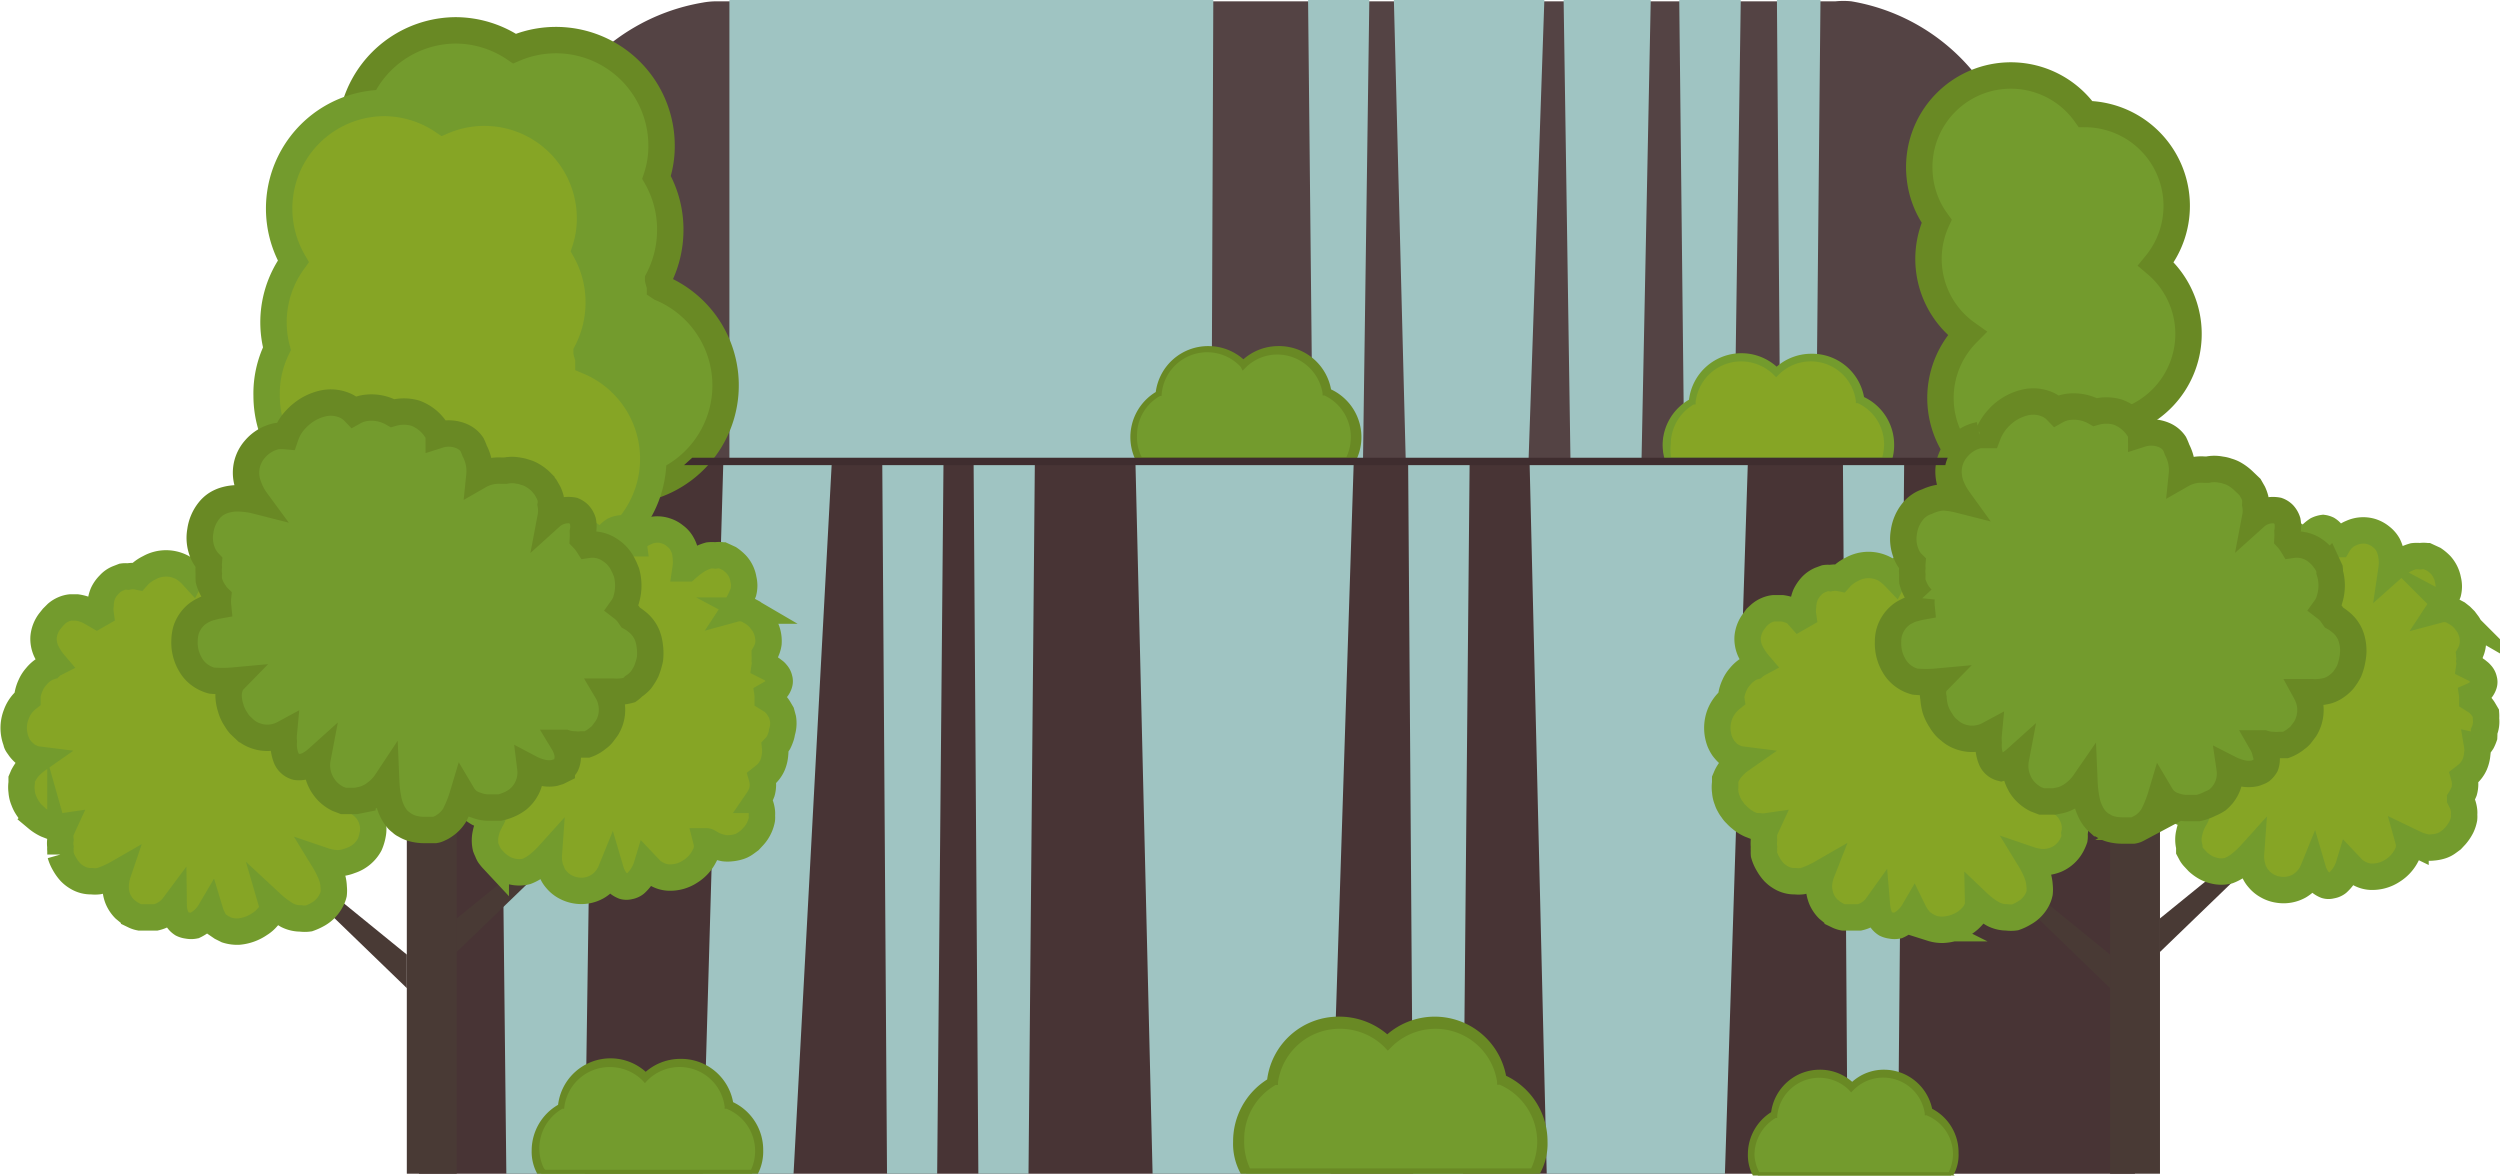 <svg xmlns="http://www.w3.org/2000/svg" viewBox="0 0 94.7 44.53"><defs><style>.cls-1{fill:#544344;}.cls-2{fill:#483435;}.cls-3{fill:#9fc4c2;}.cls-4,.cls-7{fill:#739b2d;}.cls-4{stroke:#698924;}.cls-4,.cls-5{stroke-miterlimit:10;}.cls-5,.cls-9{fill:#86a525;}.cls-5{stroke:#739b2d;}.cls-6{fill:#493a35;}.cls-8{fill:#698924;}.cls-10{fill:#3f2d2f;}</style></defs><title>iguazu</title><g id="Layer_2" data-name="Layer 2"><g id="Iguaçu_Falls" data-name="Iguaçu Falls"><path class="cls-1" d="M74.82,5.69a7.64,7.64,0,0,0-4.69-2.76,3,3,0,0,0-.6-.05H27.21a3,3,0,0,0-.6.05,7.69,7.69,0,0,0-4.7,2.76A4.4,4.4,0,0,0,21,8.4V25.59H75.73V8.4A4.34,4.34,0,0,0,74.82,5.69Z"/><path class="cls-1" d="M74.82,2.81A7.64,7.64,0,0,0,70.13.05a3,3,0,0,0-.6,0H27.21a3,3,0,0,0-.6.05,7.69,7.69,0,0,0-4.7,2.76A4.4,4.4,0,0,0,21,5.52V22.71H75.73V5.52A4.34,4.34,0,0,0,74.82,2.81Z"/><path class="cls-2" d="M79.79,20.82a9.11,9.11,0,0,0-5.57-3.28,4.37,4.37,0,0,0-.72-.06H23.24a4.37,4.37,0,0,0-.72.06A9.11,9.11,0,0,0,17,20.82,5.17,5.17,0,0,0,15.87,24V44.46h65V24A5.17,5.17,0,0,0,79.79,20.82Z"/><polygon class="cls-3" points="18.89 17.48 19.18 44.46 22.15 44.46 22.54 17.48 18.89 17.48"/><polygon class="cls-3" points="33.42 17.48 33.6 44.46 35.5 44.46 35.74 17.48 33.42 17.48"/><polygon class="cls-3" points="36.88 17.48 37.06 44.46 38.96 44.46 39.2 17.48 36.88 17.48"/><polygon class="cls-3" points="49.55 0 49.73 17.48 51.63 17.48 51.87 0 49.55 0"/><polygon class="cls-3" points="63.61 0 63.8 17.48 65.69 17.48 65.94 0 63.61 0"/><polygon class="cls-3" points="67.31 0 67.44 17.48 68.79 17.48 68.96 0 67.31 0"/><polygon class="cls-3" points="52.8 0 53.25 17.48 57.9 17.48 58.5 0 52.8 0"/><polygon class="cls-3" points="59.23 0 59.49 17.48 62.18 17.48 62.53 0 59.23 0"/><polygon class="cls-3" points="53.34 17.48 53.53 44.46 55.42 44.46 55.67 17.48 53.34 17.48"/><polygon class="cls-3" points="69.81 17.48 69.99 44.46 71.89 44.46 72.13 17.48 69.81 17.48"/><polygon class="cls-3" points="57.94 17.48 58.59 44.46 65.34 44.46 66.21 17.48 57.94 17.48"/><polygon class="cls-3" points="43.01 17.48 43.66 44.46 50.41 44.46 51.28 17.48 43.01 17.48"/><polygon class="cls-3" points="27.63 0 27.63 17.48 45.89 17.48 45.96 0 27.63 0"/><polygon class="cls-3" points="27.4 17.48 26.62 44.46 30.06 44.46 31.51 17.48 27.4 17.48"/><path class="cls-4" d="M80.34,16a3.47,3.47,0,0,0,1.33-6A3.48,3.48,0,0,0,79,4.32a3.47,3.47,0,0,0-6.28,2.37,3.42,3.42,0,0,0,.64,1.69,3.46,3.46,0,0,0,1.15,4.25A3.48,3.48,0,1,0,80.34,16Z"/><path class="cls-4" d="M25,10.89c0-.1-.05-.2-.07-.3a4.07,4.07,0,0,0,.46-1.87,4,4,0,0,0-.52-2,3.74,3.74,0,0,0,.19-1.21,4,4,0,0,0-5.57-3.67,4,4,0,0,0-2.23-.69,4,4,0,0,0-3.44,6,3.93,3.93,0,0,0-.62,3.31,3.86,3.86,0,0,0-.39,1.7A4,4,0,0,0,15.56,16a4,4,0,0,0,5.68,1.91,4,4,0,1,0,3.79-7Z"/><path class="cls-5" d="M22.29,13.64c0-.1-.05-.2-.07-.3a4.07,4.07,0,0,0,.46-1.87,4,4,0,0,0-.52-2,3.74,3.74,0,0,0,.19-1.21,4,4,0,0,0-5.57-3.67,4,4,0,0,0-2.23-.69,4,4,0,0,0-3.44,6,3.93,3.93,0,0,0-.62,3.31A3.86,3.86,0,0,0,10.1,15a4,4,0,0,0,2.72,3.78,4,4,0,0,0,5.68,1.91,4,4,0,1,0,3.79-7Z"/><rect class="cls-6" x="79.93" y="27.96" width="1.89" height="16.5"/><polygon class="cls-6" points="75.68 33.32 79.93 37.43 79.93 36.16 75.68 32.7 75.68 33.32"/><polygon class="cls-6" points="86.08 31.95 81.82 36.06 81.82 34.79 86.08 31.33 86.08 31.95"/><path class="cls-5" d="M94.17,27.22a1.33,1.33,0,0,0,0-.19l-.1-.17a1.16,1.16,0,0,0-.26-.28l-.16-.1,0-.06a.21.21,0,0,0,0-.06,1.13,1.13,0,0,0,.21-.12.59.59,0,0,0,.23-.31.31.31,0,0,0,0-.19.43.43,0,0,0-.11-.21.52.52,0,0,0-.11-.1.56.56,0,0,0-.15-.1l-.18-.09a.65.65,0,0,0,0-.19.6.6,0,0,0,0-.19.21.21,0,0,0,0-.06,1,1,0,0,0,.13-.4,1.16,1.16,0,0,0-.19-.76l-.12-.16-.13-.13-.14-.11-.15-.08a.7.7,0,0,0-.53-.07,3.18,3.18,0,0,0,.32-.63,1,1,0,0,0,0-.49,1.16,1.16,0,0,0-.27-.56,1.69,1.69,0,0,0-.26-.22l-.26-.12a.84.84,0,0,0-.27,0,1.09,1.09,0,0,0-.25,0,1.79,1.79,0,0,0-.47.21,3.44,3.44,0,0,0-.36.28l0,0a1.71,1.71,0,0,0,0-.5,1.47,1.47,0,0,0-.13-.42,1,1,0,0,0-.27-.31,1.09,1.09,0,0,0-.35-.19,1.08,1.08,0,0,0-.77.05,1,1,0,0,0-.49.42h-.08a.92.92,0,0,0-.08-.27.65.65,0,0,0-.25-.29A.58.58,0,0,0,88,20a.75.75,0,0,0-.23.07,1.46,1.46,0,0,0-.25.21l-.12.17a1.6,1.6,0,0,0-.29,0,1,1,0,0,0-.5-.34,1.16,1.16,0,0,0-.8.06,1.45,1.45,0,0,0-.34.2A1.2,1.2,0,0,0,85,20.1a1.39,1.39,0,0,0-.76,0,1.55,1.55,0,0,0-.74.43,1.08,1.08,0,0,0-.2.29,1.11,1.11,0,0,0-.07.16.64.64,0,0,0,0,.07,1.1,1.1,0,0,0-.27.44.65.65,0,0,0-.05.27v.13l0,.13a.6.6,0,0,0,.06.19l-.06.06,0,0-.11.08a.43.43,0,0,0-.1.09l-.09.1-.06.1a.9.9,0,0,0-.25.23.83.83,0,0,0-.12.16l-.09.15a1.39,1.39,0,0,0-.1.31.88.88,0,0,0,0,.28.77.77,0,0,0,.07.26.66.66,0,0,0,.09.19.86.86,0,0,0,.11.28,1.05,1.05,0,0,0,.25.3l.08.06a1.85,1.85,0,0,0-.41.07,1.31,1.31,0,0,0-.4.23,1.23,1.23,0,0,0-.41.75,1.48,1.48,0,0,0,0,.21,1.23,1.23,0,0,0,0,.2,1.15,1.15,0,0,0,.14.38,1.21,1.21,0,0,0,.6.52,1.11,1.11,0,0,0-.33.16.6.6,0,0,0-.25.32s0,.07,0,.1,0,.07,0,.11a.68.68,0,0,0,.11.23,1.16,1.16,0,0,0,.25.24,2.06,2.06,0,0,0,.42.2,1.16,1.16,0,0,0-.46.81,1.33,1.33,0,0,0,.22.84l.12.17.15.15a1.34,1.34,0,0,0,.31.22,1.32,1.32,0,0,0,.3.1.67.67,0,0,0,.25,0c0,.06-.07.14-.13.26a1.78,1.78,0,0,0-.14.41,1.07,1.07,0,0,0,0,.53s0,.09,0,.14l.08.15a.76.76,0,0,0,.11.14l.14.15a1.6,1.6,0,0,0,.31.22,1.21,1.21,0,0,0,.3.11,1.12,1.12,0,0,0,.55,0,1.64,1.64,0,0,0,.46-.27,3.41,3.41,0,0,0,.39-.37h0a1.46,1.46,0,0,0,.06.53.85.85,0,0,0,.09.22.91.91,0,0,0,.13.19,1.13,1.13,0,0,0,.34.28,1.17,1.17,0,0,0,.41.14,1.22,1.22,0,0,0,.8-.14,1.3,1.3,0,0,0,.31-.26,1.2,1.2,0,0,0,.21-.34,1.11,1.11,0,0,0,.16.33.67.67,0,0,0,.14.15.81.81,0,0,0,.18.1.37.37,0,0,0,.21,0,.5.5,0,0,0,.24-.1,1.5,1.5,0,0,0,.43-.68l.18.19a1.13,1.13,0,0,0,.2.13,1,1,0,0,0,.43.13,1.39,1.39,0,0,0,.84-.23,1.45,1.45,0,0,0,.53-.58.73.73,0,0,0,.07-.56l.27.13a1.8,1.8,0,0,0,.41.13,1,1,0,0,0,.25,0,1.37,1.37,0,0,0,.28-.05.86.86,0,0,0,.29-.14l.15-.11.14-.15a1.58,1.58,0,0,0,.22-.33,1.24,1.24,0,0,0,.1-.31.77.77,0,0,0,0-.15.76.76,0,0,0,0-.15,1.1,1.1,0,0,0-.06-.26l-.09-.18a2,2,0,0,0,.15-.29,1,1,0,0,0,0-.55v0l.14-.11a1.1,1.1,0,0,0,.26-.36,1.29,1.29,0,0,0,.1-.42.82.82,0,0,0,0-.27.12.12,0,0,0,.05,0,1.09,1.09,0,0,0,.13-.17,1.54,1.54,0,0,0,.08-.19,1.94,1.94,0,0,0,0-.2A.94.94,0,0,0,94.17,27.22Z"/><path class="cls-5" d="M79.13,28.49a1.37,1.37,0,0,0,.07-.87,1.54,1.54,0,0,0-.36-.71.76.76,0,0,0-.5-.26,3.38,3.38,0,0,0,.48-.55,1.6,1.6,0,0,0,.1-.23.87.87,0,0,0,0-.28.89.89,0,0,0,0-.32,1.48,1.48,0,0,0-.14-.36,2,2,0,0,0-.22-.32,2.32,2.32,0,0,0-.25-.21,1.14,1.14,0,0,0-.55-.15,1.48,1.48,0,0,0-.46.08h0a.94.94,0,0,0-.12-.18.71.71,0,0,0-.15-.15.83.83,0,0,0-.18-.13h0s0,0,0,0a1.87,1.87,0,0,0-.07-.22,1.34,1.34,0,0,0-.25-.37.75.75,0,0,0-.17-.14l-.06,0a1.42,1.42,0,0,0,0-.22.82.82,0,0,0,0-.27,1,1,0,0,0-.08-.28,2.11,2.11,0,0,0-.18-.27,1.86,1.86,0,0,0-.3-.24,1.18,1.18,0,0,0-.67-.21,1.12,1.12,0,0,0-.27,0,.87.87,0,0,0-.24.1,1.21,1.21,0,0,0-.25.17,1.64,1.64,0,0,0-.37-.26,1.53,1.53,0,0,0-.41-.14,1.32,1.32,0,0,0-.44-.18,1.26,1.26,0,0,0-.43,0l-.21,0a.68.68,0,0,0-.2.07,1.18,1.18,0,0,0-.19.11c0,.05-.11.1-.16.16a1.37,1.37,0,0,0-.13.2,1.93,1.93,0,0,0-.35-.29,1.3,1.3,0,0,0-1.28,0,1.41,1.41,0,0,0-.44.33.92.92,0,0,0-.37,0,.63.63,0,0,0-.19,0l-.19.07a1,1,0,0,0-.33.23,1.36,1.36,0,0,0-.23.34,1.23,1.23,0,0,0-.09.44,1.15,1.15,0,0,0,0,.32l-.14.08L68,23.2a1.54,1.54,0,0,0-.5-.16H67.2a.9.9,0,0,0-.27.07,1,1,0,0,0-.26.16l-.13.12-.11.15a1.16,1.16,0,0,0-.23.6,1.12,1.12,0,0,0,.09.5,2.16,2.16,0,0,0,.32.5.91.91,0,0,0-.16.11h0a.84.84,0,0,0-.27.13,1.27,1.27,0,0,0-.27.25,1.24,1.24,0,0,0-.21.33,1.42,1.42,0,0,0-.12.4.37.37,0,0,0,0,.11,1.43,1.43,0,0,0-.43.58,1.46,1.46,0,0,0,0,1.05,1.41,1.41,0,0,0,.13.24,1.71,1.71,0,0,0,.18.2.87.87,0,0,0,.24.15.79.79,0,0,0,.26.08h0a2,2,0,0,0-.4.37,1.4,1.4,0,0,0-.15.24l-.06.14,0,.14a1.13,1.13,0,0,0,0,.32,1.05,1.05,0,0,0,.08.34.71.71,0,0,0,.08.18.82.82,0,0,0,.11.17.75.75,0,0,0,.14.17,1.33,1.33,0,0,0,.17.16,1.45,1.45,0,0,0,.36.23l.18.07.16,0a1,1,0,0,0,.29,0v0a2.6,2.6,0,0,0-.1.25,2.38,2.38,0,0,0,0,.26,1.23,1.23,0,0,0,0,.27.57.57,0,0,0,0,.14.77.77,0,0,0,0,.15,1.48,1.48,0,0,0,.15.35,1.65,1.65,0,0,0,.23.32,1.21,1.21,0,0,0,.26.2,1,1,0,0,0,.54.14,1.09,1.09,0,0,0,.26,0,1.12,1.12,0,0,0,.26-.08,3.54,3.54,0,0,0,.48-.23,1.46,1.46,0,0,0-.1.53,1.4,1.4,0,0,0,.1.46,1.21,1.21,0,0,0,.25.37l.17.14.19.11a.86.86,0,0,0,.21.07l.21,0h.31l.1,0a1.12,1.12,0,0,0,.66-.44,1.46,1.46,0,0,0,.08.37.61.61,0,0,0,.25.32.65.65,0,0,0,.21.06.59.59,0,0,0,.25,0,1.32,1.32,0,0,0,.6-.54,1.58,1.58,0,0,0,.29.41l.19.13.2.1a1.3,1.3,0,0,0,.44.06,1.66,1.66,0,0,0,.81-.26,1.41,1.41,0,0,0,.29-.25.81.81,0,0,0,.17-.27.55.55,0,0,0,.05-.24,2.94,2.94,0,0,0,.58.43,1.13,1.13,0,0,0,.51.12,1.15,1.15,0,0,0,.31,0,1.74,1.74,0,0,0,.34-.16,1.21,1.21,0,0,0,.49-.49,1,1,0,0,0,.1-.27,1.24,1.24,0,0,0,0-.27,1.58,1.58,0,0,0-.12-.52,3.45,3.45,0,0,0-.24-.47h0a1.69,1.69,0,0,0,.53.09,1.4,1.4,0,0,0,.46-.1,1.21,1.21,0,0,0,.61-.59,1.54,1.54,0,0,0,.08-.19.78.78,0,0,0,0-.21.94.94,0,0,0,0-.41,1.18,1.18,0,0,0-.14-.37,1.14,1.14,0,0,0-.27-.31.89.89,0,0,0,.38,0,.63.63,0,0,0,.33-.22A.37.37,0,0,0,79,30a.6.6,0,0,0,0-.26,1.11,1.11,0,0,0-.16-.3,2.72,2.72,0,0,0-.34-.34,1.18,1.18,0,0,0,.44-.25A1,1,0,0,0,79.13,28.49Z"/><path class="cls-4" d="M89.13,24.44a1.59,1.59,0,0,0-.1-.39,1.23,1.23,0,0,0-.4-.51,1.43,1.43,0,0,0-.22-.15l-.09-.13a1.25,1.25,0,0,0-.23-.23l0,0,0,0a1,1,0,0,0,.16-.35,1.74,1.74,0,0,0,0-1,.56.56,0,0,0,0-.12l-.06-.13a1.09,1.09,0,0,0-.14-.23,1.49,1.49,0,0,0-.38-.37,1.2,1.2,0,0,0-.84-.19,1.5,1.5,0,0,0-.18-.24,2.46,2.46,0,0,0,0-.26,1.18,1.18,0,0,0,0-.4.71.71,0,0,0-.15-.26.59.59,0,0,0-.22-.14,1,1,0,0,0-.85.24,1.26,1.26,0,0,0,0-.47,1.57,1.57,0,0,0,0-.23,1.43,1.43,0,0,0-.08-.22l-.12-.21L85,18.23a1.8,1.8,0,0,0-.39-.29,1.09,1.09,0,0,0-.23-.09,1,1,0,0,0-.25-.06,1.22,1.22,0,0,0-.5,0l-.14,0a1.47,1.47,0,0,0-.84.19,1.66,1.66,0,0,0-.18-.94h0a2.44,2.44,0,0,0-.1-.24.9.9,0,0,0-.37-.31,1.25,1.25,0,0,0-.89-.05c0-.08-.08-.16-.13-.24a1.59,1.59,0,0,0-.76-.59,1.57,1.57,0,0,0-.86,0,1.64,1.64,0,0,0-1-.2,1.25,1.25,0,0,0-.46.15,1.09,1.09,0,0,0-.32-.23,1.36,1.36,0,0,0-.89-.08,2,2,0,0,0-.52.21,2,2,0,0,0-.48.39,1.93,1.93,0,0,0-.39.63l-.32,0a1.45,1.45,0,0,0-.83.49,1.35,1.35,0,0,0-.34.89,1.58,1.58,0,0,0,.09.52,2.49,2.49,0,0,0,.3.55h0a3,3,0,0,0-.61-.09A1.68,1.68,0,0,0,73,19a1.11,1.11,0,0,0-.29.14,1.16,1.16,0,0,0-.26.24,1.57,1.57,0,0,0-.33.77,1.48,1.48,0,0,0,.08.81,1,1,0,0,0,.24.38,1.16,1.16,0,0,0,0,.18,1.06,1.06,0,0,0,0,.25,2.13,2.13,0,0,0,0,.25,1.64,1.64,0,0,0,.22.49l.13.15a1.64,1.64,0,0,0,0,.32,2.27,2.27,0,0,0-.25.06,1.08,1.08,0,0,0-.3.11,1.11,1.11,0,0,0-.27.17,1.3,1.3,0,0,0-.39.58,1.27,1.27,0,0,0-.06.41,1.63,1.63,0,0,0,.23.91,1.22,1.22,0,0,0,.24.3,1.31,1.31,0,0,0,.55.3,4.59,4.59,0,0,0,.84,0,.55.55,0,0,0-.14.25.85.85,0,0,0,0,.36,2.14,2.14,0,0,0,.07.43,1.72,1.72,0,0,0,.21.43,1.43,1.43,0,0,0,.14.2,1,1,0,0,0,.18.17,1.2,1.2,0,0,0,.42.25,1.32,1.32,0,0,0,1.07-.08,1.6,1.6,0,0,0,0,.3,1.91,1.91,0,0,0,0,.24,1.52,1.52,0,0,0,.09.38.55.55,0,0,0,.38.34A.78.78,0,0,0,76,29a1.74,1.74,0,0,0,.36-.25,1.4,1.4,0,0,0,.13.9,1.27,1.27,0,0,0,.26.36,1.46,1.46,0,0,0,.38.27l.21.08.23,0h.24l.25-.05a1.17,1.17,0,0,0,.24-.09,1.42,1.42,0,0,0,.23-.14,1.81,1.81,0,0,0,.43-.44h0a4.22,4.22,0,0,0,.07.61,1.81,1.81,0,0,0,.2.58,1.44,1.44,0,0,0,.18.25l.11.1a.55.55,0,0,0,.14.09,1,1,0,0,0,.32.14,1.79,1.79,0,0,0,.42.05l.21,0,.2,0a.49.49,0,0,0,.17-.06l.15-.08a1.29,1.29,0,0,0,.42-.42,4.45,4.45,0,0,0,.31-.77.87.87,0,0,0,.5.39,1.43,1.43,0,0,0,.43.09h.23l.24,0a1.88,1.88,0,0,0,.47-.17A1.64,1.64,0,0,0,84,30.3a1.53,1.53,0,0,0,.18-.18,1.28,1.28,0,0,0,.28-1,2,2,0,0,0,.52.18,1.13,1.13,0,0,0,.4,0,.53.53,0,0,0,.15-.05.52.52,0,0,0,.13-.06.7.7,0,0,0,.16-.19.69.69,0,0,0,0-.47,1.24,1.24,0,0,0-.14-.37h.07a1.15,1.15,0,0,0,.37.06.93.93,0,0,0,.23,0l.12,0,.11,0a1.42,1.42,0,0,0,.41-.24.73.73,0,0,0,.18-.17l.15-.2a1.37,1.37,0,0,0,.17-1,1.56,1.56,0,0,0-.15-.39h.22a1.84,1.84,0,0,0,.62-.06A1.11,1.11,0,0,0,88.5,26a1.38,1.38,0,0,0,.26-.23,2.22,2.22,0,0,0,.22-.34,2.06,2.06,0,0,0,.13-.46A1.65,1.65,0,0,0,89.13,24.44Z"/><rect class="cls-6" x="15.41" y="27.96" width="1.89" height="16.5"/><polygon class="cls-6" points="11.16 33.32 15.41 37.43 15.41 36.16 11.16 32.7 11.16 33.32"/><polygon class="cls-6" points="21.56 31.95 17.3 36.06 17.3 34.79 21.56 31.33 21.56 31.95"/><path class="cls-5" d="M29.66,27.22,29.6,27l-.1-.17a1,1,0,0,0-.26-.28l-.16-.1,0-.06a.21.21,0,0,0,0-.06l.21-.12a.55.55,0,0,0,.23-.31.31.31,0,0,0,0-.19.43.43,0,0,0-.11-.21.36.36,0,0,0-.11-.1.56.56,0,0,0-.15-.1l-.18-.09a.65.65,0,0,0,0-.19,1.28,1.28,0,0,0,0-.19l0-.06a1.07,1.07,0,0,0,.14-.4,1.22,1.22,0,0,0-.2-.76l-.12-.16-.13-.13-.14-.11-.15-.08a.69.69,0,0,0-.53-.07,3.18,3.18,0,0,0,.32-.63,1,1,0,0,0,0-.49,1.07,1.07,0,0,0-.27-.56,1.69,1.69,0,0,0-.26-.22l-.26-.12a.84.84,0,0,0-.27,0,1.09,1.09,0,0,0-.25,0,1.79,1.79,0,0,0-.47.21,3.44,3.44,0,0,0-.36.28l-.05,0a1.71,1.71,0,0,0,0-.5,1,1,0,0,0-.13-.42.91.91,0,0,0-.27-.31,1,1,0,0,0-.35-.19,1,1,0,0,0-.76.05,1.07,1.07,0,0,0-.5.42H24a.92.92,0,0,0-.08-.27.65.65,0,0,0-.25-.29.58.58,0,0,0-.19,0,.75.75,0,0,0-.23.07,1.13,1.13,0,0,0-.24.21,1.09,1.09,0,0,0-.13.17,1.47,1.47,0,0,0-.29,0,1,1,0,0,0-.5-.34,1.13,1.13,0,0,0-.79.06,1.33,1.33,0,0,0-.35.2,1.12,1.12,0,0,0-.43-.26,1.39,1.39,0,0,0-.76,0,1.55,1.55,0,0,0-.74.43,1.37,1.37,0,0,0-.2.29,1.11,1.11,0,0,0-.07.16.25.25,0,0,1,0,.07,1.22,1.22,0,0,0-.27.44.65.65,0,0,0-.05.27v.13l0,.13a1.06,1.06,0,0,0,.06.19l-.06.06-.05,0-.11.08-.1.09-.09.1-.06.1a1.07,1.07,0,0,0-.25.23.83.83,0,0,0-.12.16l-.09.15a1.39,1.39,0,0,0-.1.31,2.62,2.62,0,0,0,0,.28.77.77,0,0,0,.07.26.66.66,0,0,0,.09.19.86.86,0,0,0,.11.28,1.05,1.05,0,0,0,.25.3l.09.06a1.84,1.84,0,0,0-.42.07,1.31,1.31,0,0,0-.4.23,1.23,1.23,0,0,0-.41.75,1.48,1.48,0,0,0,0,.21,1.23,1.23,0,0,0,0,.2,1.16,1.16,0,0,0,.15.38,1.14,1.14,0,0,0,.6.52,1,1,0,0,0-.34.16.66.66,0,0,0-.25.32.34.34,0,0,0,0,.1.41.41,0,0,0,0,.11.68.68,0,0,0,.11.23,1.16,1.16,0,0,0,.25.24,2.06,2.06,0,0,0,.42.2,1.16,1.16,0,0,0-.46.81,1.4,1.4,0,0,0,.22.84l.12.17.15.15a2,2,0,0,0,.31.22,1.32,1.32,0,0,0,.3.1.65.65,0,0,0,.25,0c0,.06-.07.14-.12.26a1.4,1.4,0,0,0-.15.41,1.2,1.2,0,0,0,0,.53,1.47,1.47,0,0,0,.06.14,1,1,0,0,0,.07.15,1.71,1.71,0,0,0,.11.14l.14.15a2,2,0,0,0,.31.22,1.21,1.21,0,0,0,.3.11,1.12,1.12,0,0,0,.55,0,1.64,1.64,0,0,0,.46-.27,3.41,3.41,0,0,0,.39-.37h0a1.46,1.46,0,0,0,.06.53l.09.22a.91.91,0,0,0,.13.19,1.13,1.13,0,0,0,.34.28,1.25,1.25,0,0,0,.41.14,1.22,1.22,0,0,0,.8-.14,1.13,1.13,0,0,0,.31-.26,1.2,1.2,0,0,0,.21-.34,1.11,1.11,0,0,0,.16.33.67.67,0,0,0,.14.15.81.81,0,0,0,.18.1.41.41,0,0,0,.22,0,.5.5,0,0,0,.23-.1,1.5,1.5,0,0,0,.43-.68l.18.19a1.13,1.13,0,0,0,.2.13,1,1,0,0,0,.43.13,1.37,1.37,0,0,0,.84-.23,1.45,1.45,0,0,0,.53-.58.74.74,0,0,0,.08-.56c.06,0,.14.07.26.13a1.8,1.8,0,0,0,.41.13,1.1,1.1,0,0,0,.26,0,1.41,1.41,0,0,0,.27-.05.86.86,0,0,0,.29-.14l.15-.11.14-.15a1.26,1.26,0,0,0,.22-.33,1.24,1.24,0,0,0,.1-.31.77.77,0,0,0,0-.15.76.76,0,0,0,0-.15,1.1,1.1,0,0,0-.06-.26l-.09-.18a1.34,1.34,0,0,0,.15-.29,1,1,0,0,0,0-.55v0l.14-.11a1.1,1.1,0,0,0,.26-.36,1.29,1.29,0,0,0,.1-.42,1.22,1.22,0,0,0,0-.27l0,0a1.09,1.09,0,0,0,.13-.17,1.54,1.54,0,0,0,.08-.19.84.84,0,0,0,.05-.2A1.13,1.13,0,0,0,29.66,27.22Z"/><path class="cls-5" d="M14.62,28.49a1.52,1.52,0,0,0,.07-.87,1.66,1.66,0,0,0-.37-.71.76.76,0,0,0-.5-.26,3.38,3.38,0,0,0,.48-.55,1.6,1.6,0,0,0,.1-.23.87.87,0,0,0,0-.28.89.89,0,0,0,0-.32,1.43,1.43,0,0,0-.13-.36,2,2,0,0,0-.23-.32,2.32,2.32,0,0,0-.25-.21,1.1,1.1,0,0,0-.54-.15,1.44,1.44,0,0,0-.46.08h0a1.74,1.74,0,0,0-.11-.18,1.14,1.14,0,0,0-.16-.15.83.83,0,0,0-.18-.13h0a.08.08,0,0,0,0,0,.94.94,0,0,0-.07-.22A1.34,1.34,0,0,0,12,23.2a.75.75,0,0,0-.17-.14l-.06,0a.79.79,0,0,0,.05-.22,1.22,1.22,0,0,0,0-.27,1,1,0,0,0-.09-.28,1.41,1.41,0,0,0-.18-.27,1.5,1.5,0,0,0-.3-.24,1.18,1.18,0,0,0-.66-.21,1.14,1.14,0,0,0-.28,0,.87.87,0,0,0-.24.1,1.21,1.21,0,0,0-.25.17,1.44,1.44,0,0,0-.37-.26,1.53,1.53,0,0,0-.41-.14,1.32,1.32,0,0,0-.44-.18,1.24,1.24,0,0,0-.43,0l-.21,0a.8.8,0,0,0-.2.07l-.18.11a1.29,1.29,0,0,0-.17.16,1.37,1.37,0,0,0-.13.2,1.64,1.64,0,0,0-.35-.29,1.3,1.3,0,0,0-1.28,0,1.41,1.41,0,0,0-.44.33.88.88,0,0,0-.36,0,.69.69,0,0,0-.2,0l-.18.07a.86.86,0,0,0-.33.23,1.16,1.16,0,0,0-.24.34,1.23,1.23,0,0,0-.09.44,1.15,1.15,0,0,0,0,.32l-.14.08-.26-.15a1.54,1.54,0,0,0-.5-.16H2.68a.9.9,0,0,0-.27.07,1,1,0,0,0-.26.16L2,23.39l-.12.15a1.16,1.16,0,0,0-.23.6,1.12,1.12,0,0,0,.09.5,2.16,2.16,0,0,0,.32.5.58.58,0,0,0-.15.11h0a1,1,0,0,0-.27.13,1.27,1.27,0,0,0-.27.25,1.24,1.24,0,0,0-.21.33,1.42,1.42,0,0,0-.12.4s0,.07,0,.11a1.32,1.32,0,0,0-.42.58,1.41,1.41,0,0,0,0,1.05c0,.08.08.16.13.24a1.19,1.19,0,0,0,.19.2.83.83,0,0,0,.23.15.79.79,0,0,0,.26.08h0a2,2,0,0,0-.4.37,2.52,2.52,0,0,0-.15.24l-.06.14,0,.14a1.13,1.13,0,0,0,0,.32,1.05,1.05,0,0,0,.08.34,1.42,1.42,0,0,0,.08.18,1.63,1.63,0,0,0,.11.17.75.75,0,0,0,.14.17l.17.16a1.66,1.66,0,0,0,.36.23l.18.07.16,0a1,1,0,0,0,.29,0v0a2.6,2.6,0,0,0-.1.25,1.17,1.17,0,0,0,0,.26.82.82,0,0,0,0,.27.57.57,0,0,0,0,.14s0,.1,0,.15a1.48,1.48,0,0,0,.15.35,1.65,1.65,0,0,0,.23.32,1.21,1.21,0,0,0,.26.2,1,1,0,0,0,.54.14,1.09,1.09,0,0,0,.26,0,1.12,1.12,0,0,0,.26-.08,3.54,3.54,0,0,0,.48-.23,1.69,1.69,0,0,0-.09.53,1.18,1.18,0,0,0,.09.46,1.21,1.21,0,0,0,.25.37l.17.14.19.11a.86.86,0,0,0,.21.07l.21,0h.31l.1,0a1.17,1.17,0,0,0,.67-.44,1.09,1.09,0,0,0,.07.37.61.61,0,0,0,.25.32.65.65,0,0,0,.21.06.66.66,0,0,0,.26,0,1.36,1.36,0,0,0,.59-.54A1.58,1.58,0,0,0,8.2,35l.19.13.2.1a1.34,1.34,0,0,0,.44.06A1.66,1.66,0,0,0,9.84,35a1.19,1.19,0,0,0,.29-.25.81.81,0,0,0,.17-.27.43.43,0,0,0,0-.24,3.29,3.29,0,0,0,.58.43,1.13,1.13,0,0,0,.51.12,1.15,1.15,0,0,0,.31,0,2.14,2.14,0,0,0,.35-.16,1.24,1.24,0,0,0,.48-.49,1,1,0,0,0,.11-.27,1.23,1.23,0,0,0,0-.27,1.36,1.36,0,0,0-.12-.52,3.45,3.45,0,0,0-.24-.47h0a1.69,1.69,0,0,0,.53.09,1.4,1.4,0,0,0,.46-.1A1.27,1.27,0,0,0,14,32a1.46,1.46,0,0,0,.07-.19,1.6,1.6,0,0,0,.05-.21,1.12,1.12,0,0,0,0-.41,1.18,1.18,0,0,0-.14-.37,1.14,1.14,0,0,0-.27-.31.87.87,0,0,0,.38,0,.63.63,0,0,0,.33-.22.5.5,0,0,0,.08-.2.61.61,0,0,0,0-.26,1.11,1.11,0,0,0-.16-.3,1.81,1.81,0,0,0-.34-.34,1.17,1.17,0,0,0,.71-.61Z"/><path class="cls-4" d="M24.61,24.44a1.59,1.59,0,0,0-.1-.39,1.23,1.23,0,0,0-.4-.51,1.43,1.43,0,0,0-.22-.15l-.09-.13a1.25,1.25,0,0,0-.23-.23l0,0a.08.08,0,0,0,0,0,1,1,0,0,0,.16-.35,1.83,1.83,0,0,0,0-1l-.05-.12a.75.75,0,0,0-.06-.13,1.36,1.36,0,0,0-.52-.6,1.17,1.17,0,0,0-.83-.19,1.55,1.55,0,0,0-.19-.24,2.46,2.46,0,0,0,0-.26,1,1,0,0,0,0-.4.71.71,0,0,0-.15-.26.64.64,0,0,0-.21-.14,1,1,0,0,0-.86.24,1.26,1.26,0,0,0,0-.47.85.85,0,0,0,0-.23,1.43,1.43,0,0,0-.08-.22l-.12-.21-.15-.18a1.58,1.58,0,0,0-.39-.29.92.92,0,0,0-.23-.09,1.05,1.05,0,0,0-.24-.06,1.26,1.26,0,0,0-.51,0l-.14,0a1.47,1.47,0,0,0-.84.19,1.66,1.66,0,0,0-.18-.94h0a2.44,2.44,0,0,0-.1-.24.9.9,0,0,0-.37-.31,1.25,1.25,0,0,0-.89-.05c0-.08-.08-.16-.13-.24a1.59,1.59,0,0,0-.76-.59,1.57,1.57,0,0,0-.86,0,1.62,1.62,0,0,0-1-.2,1.25,1.25,0,0,0-.46.15,1.09,1.09,0,0,0-.32-.23,1.36,1.36,0,0,0-.89-.08,2,2,0,0,0-.52.21,2.16,2.16,0,0,0-.48.39,1.73,1.73,0,0,0-.38.63,1.84,1.84,0,0,0-.33,0,1.48,1.48,0,0,0-.83.49,1.35,1.35,0,0,0-.34.89,1.37,1.37,0,0,0,.1.52,2.09,2.09,0,0,0,.29.55h0a3,3,0,0,0-.61-.09,1.68,1.68,0,0,0-.63.08,1.28,1.28,0,0,0-.29.14,1.16,1.16,0,0,0-.26.24,1.57,1.57,0,0,0-.33.77,1.48,1.48,0,0,0,.08.81,1.18,1.18,0,0,0,.24.38,1.16,1.16,0,0,0,0,.18,1.06,1.06,0,0,0,0,.25,2.13,2.13,0,0,0,0,.25,1.46,1.46,0,0,0,.23.49.79.79,0,0,0,.12.15,1.64,1.64,0,0,0,0,.32,2.27,2.27,0,0,0-.25.06,1.21,1.21,0,0,0-.3.11,1.34,1.34,0,0,0-.27.17,1.3,1.3,0,0,0-.39.58,1.61,1.61,0,0,0-.06.41,1.63,1.63,0,0,0,.23.91,1.22,1.22,0,0,0,.24.3,1.37,1.37,0,0,0,.55.3,4.59,4.59,0,0,0,.84,0,.55.55,0,0,0-.14.25,1,1,0,0,0-.05.36,1.63,1.63,0,0,0,.08.43,1.4,1.4,0,0,0,.2.43,1.43,1.43,0,0,0,.14.2l.18.17a1.2,1.2,0,0,0,.42.25,1.31,1.31,0,0,0,1.07-.08,1.6,1.6,0,0,0,0,.3,1.91,1.91,0,0,0,0,.24,1.52,1.52,0,0,0,.09.38.57.57,0,0,0,.38.34.78.78,0,0,0,.45-.07,1.74,1.74,0,0,0,.36-.25,1.4,1.4,0,0,0,.13.9,1.5,1.5,0,0,0,.26.36,1.46,1.46,0,0,0,.38.27l.21.08.23,0h.24l.25-.05a1.17,1.17,0,0,0,.24-.09,1.09,1.09,0,0,0,.23-.14,1.64,1.64,0,0,0,.43-.44h0a4.22,4.22,0,0,0,.07.61,1.81,1.81,0,0,0,.2.58,1.44,1.44,0,0,0,.18.25,1.27,1.27,0,0,0,.12.1.38.38,0,0,0,.13.09,1.1,1.1,0,0,0,.33.14,1.7,1.7,0,0,0,.41.05l.21,0,.2,0a.49.49,0,0,0,.17-.06.71.71,0,0,0,.15-.08,1.29,1.29,0,0,0,.42-.42,4.45,4.45,0,0,0,.31-.77.86.86,0,0,0,.51.39,1.3,1.3,0,0,0,.42.09h.23l.24,0a1.88,1.88,0,0,0,.47-.17,1.64,1.64,0,0,0,.22-.14,1.53,1.53,0,0,0,.18-.18,1.32,1.32,0,0,0,.29-1,1.85,1.85,0,0,0,.51.18,1.13,1.13,0,0,0,.4,0l.16-.05.12-.06a.7.7,0,0,0,.16-.19.75.75,0,0,0,.05-.47,1.25,1.25,0,0,0-.15-.37h.07a1.19,1.19,0,0,0,.37.06.9.9,0,0,0,.23,0l.12,0,.11,0a1.3,1.3,0,0,0,.41-.24.73.73,0,0,0,.18-.17l.15-.2a1.32,1.32,0,0,0,.17-1,1.25,1.25,0,0,0-.15-.39h.22a1.84,1.84,0,0,0,.62-.06A1.11,1.11,0,0,0,24,26a1.43,1.43,0,0,0,.27-.23,2.19,2.19,0,0,0,.21-.34,2.77,2.77,0,0,0,.14-.46A2,2,0,0,0,24.61,24.44Z"/><path class="cls-7" d="M51.13,17.46a1.93,1.93,0,0,0,.23-.89,1.88,1.88,0,0,0-1.13-1.72,1.87,1.87,0,0,0-3.17-1,1.83,1.83,0,0,0-1.32-.55,1.87,1.87,0,0,0-1.86,1.69,1.86,1.86,0,0,0-1,1.63,1.82,1.82,0,0,0,.23.89h8Z"/><path class="cls-8" d="M51.22,17.6H43.07l0-.07a2,2,0,0,1,.71-2.68,2,2,0,0,1,2-1.74,2,2,0,0,1,1.32.5,2,2,0,0,1,1.32-.5,2,2,0,0,1,2,1.64,2,2,0,0,1,.9,2.78Zm-8-.28H51a1.79,1.79,0,0,0,.17-.75,1.74,1.74,0,0,0-1-1.59l-.07,0v-.08a1.74,1.74,0,0,0-1.71-1.47,1.7,1.7,0,0,0-1.21.5l-.11.11L47,13.9A1.73,1.73,0,0,0,44,15V15l-.06,0a1.71,1.71,0,0,0-.87,1.5A1.65,1.65,0,0,0,43.25,17.32Z"/><path class="cls-7" d="M73.9,44.53a1.61,1.61,0,0,0,.21-.82,1.74,1.74,0,0,0-1-1.59,1.72,1.72,0,0,0-1.7-1.47,1.74,1.74,0,0,0-1.22.51,1.72,1.72,0,0,0-2.93,1.05,1.74,1.74,0,0,0-.67,2.32H73.9Z"/><path class="cls-8" d="M74.05,44.53H66.4a1.65,1.65,0,0,1-.19-.82,1.88,1.88,0,0,1,.88-1.58,1.86,1.86,0,0,1,1.84-1.61,1.84,1.84,0,0,1,1.23.46,1.79,1.79,0,0,1,1.21-.46A1.87,1.87,0,0,1,73.19,42a1.86,1.86,0,0,1,1,1.68,1.55,1.55,0,0,1-.19.82Zm-7.41-.13h7.18a1.66,1.66,0,0,0,.16-.69,1.59,1.59,0,0,0-1-1.46l-.07,0v-.08a1.59,1.59,0,0,0-1.57-1.35,1.57,1.57,0,0,0-1.12.46l-.1.1-.09-.1a1.6,1.6,0,0,0-2.71,1v.07l-.06,0a1.63,1.63,0,0,0-.8,1.39A1.52,1.52,0,0,0,66.64,44.4Z"/><path class="cls-7" d="M58.14,44.46a2.56,2.56,0,0,0-1.23-3.57,2.57,2.57,0,0,0-2.54-2.19,2.52,2.52,0,0,0-1.79.75A2.57,2.57,0,0,0,48.21,41a2.57,2.57,0,0,0-1,3.45H58.14Z"/><path class="cls-8" d="M58.36,44.46H47a2.34,2.34,0,0,1-.29-1.22A2.77,2.77,0,0,1,48,40.89a2.73,2.73,0,0,1,2.73-2.38,2.8,2.8,0,0,1,1.82.67,2.75,2.75,0,0,1,4.5,1.57,2.75,2.75,0,0,1,1.57,2.49,2.34,2.34,0,0,1-.29,1.22Zm-11-.2H58a2.41,2.41,0,0,0,.23-1,2.36,2.36,0,0,0-1.42-2.17l-.1,0,0-.11a2.36,2.36,0,0,0-4-1.32l-.14.14-.13-.14a2.4,2.4,0,0,0-1.68-.69A2.36,2.36,0,0,0,48.41,41v.1l-.09,0a2.36,2.36,0,0,0-1.19,2.06A2.41,2.41,0,0,0,47.35,44.26Z"/><path class="cls-7" d="M28.48,44.46a1.82,1.82,0,0,0,.23-.89,1.87,1.87,0,0,0-1.13-1.72,1.86,1.86,0,0,0-3.16-1.05,1.87,1.87,0,0,0-3.19,1.14,1.88,1.88,0,0,0-.95,1.63,1.93,1.93,0,0,0,.23.89h8Z"/><path class="cls-8" d="M28.65,44.46h-8.3a1.74,1.74,0,0,1-.21-.89,2,2,0,0,1,1-1.72,2,2,0,0,1,3.32-1.25,2,2,0,0,1,1.31-.49,2,2,0,0,1,2,1.64,2,2,0,0,1,1.14,1.82,1.84,1.84,0,0,1-.2.89Zm-8-.15h7.8A1.72,1.72,0,0,0,27.52,42l-.07,0v-.08a1.72,1.72,0,0,0-2.92-1l-.1.11-.1-.11a1.75,1.75,0,0,0-1.23-.5A1.73,1.73,0,0,0,21.37,42V42l-.07,0a1.73,1.73,0,0,0-.7,2.25Z"/><path class="cls-9" d="M71.52,16.85a1.84,1.84,0,0,0-1.13-1.71,1.87,1.87,0,0,0-1.85-1.6,1.84,1.84,0,0,0-1.31.55A1.87,1.87,0,0,0,64,15.23a1.88,1.88,0,0,0-1,1.62,1.74,1.74,0,0,0,.11.61h8.22A2,2,0,0,0,71.52,16.85Z"/><path class="cls-7" d="M71.52,17.6H63.09l0-.09a2.17,2.17,0,0,1-.11-.66,2,2,0,0,1,1-1.71,2,2,0,0,1,3.32-1.25,2,2,0,0,1,1.31-.49,2,2,0,0,1,2,1.64,2,2,0,0,1,1.14,1.81,1.91,1.91,0,0,1-.11.66Zm-8.22-.28h8a1.91,1.91,0,0,0,.07-.47,1.72,1.72,0,0,0-1-1.58l-.07,0v-.08a1.72,1.72,0,0,0-2.92-1l-.1.1-.1-.1a1.75,1.75,0,0,0-1.23-.5,1.73,1.73,0,0,0-1.72,1.55v.08l-.07,0a1.74,1.74,0,0,0-.87,1.5A1.89,1.89,0,0,0,63.3,17.32Z"/><path class="cls-10" d="M26.22,17.34l-.31.28H73.69a1.31,1.31,0,0,1,.09-.28Z"/></g></g></svg>